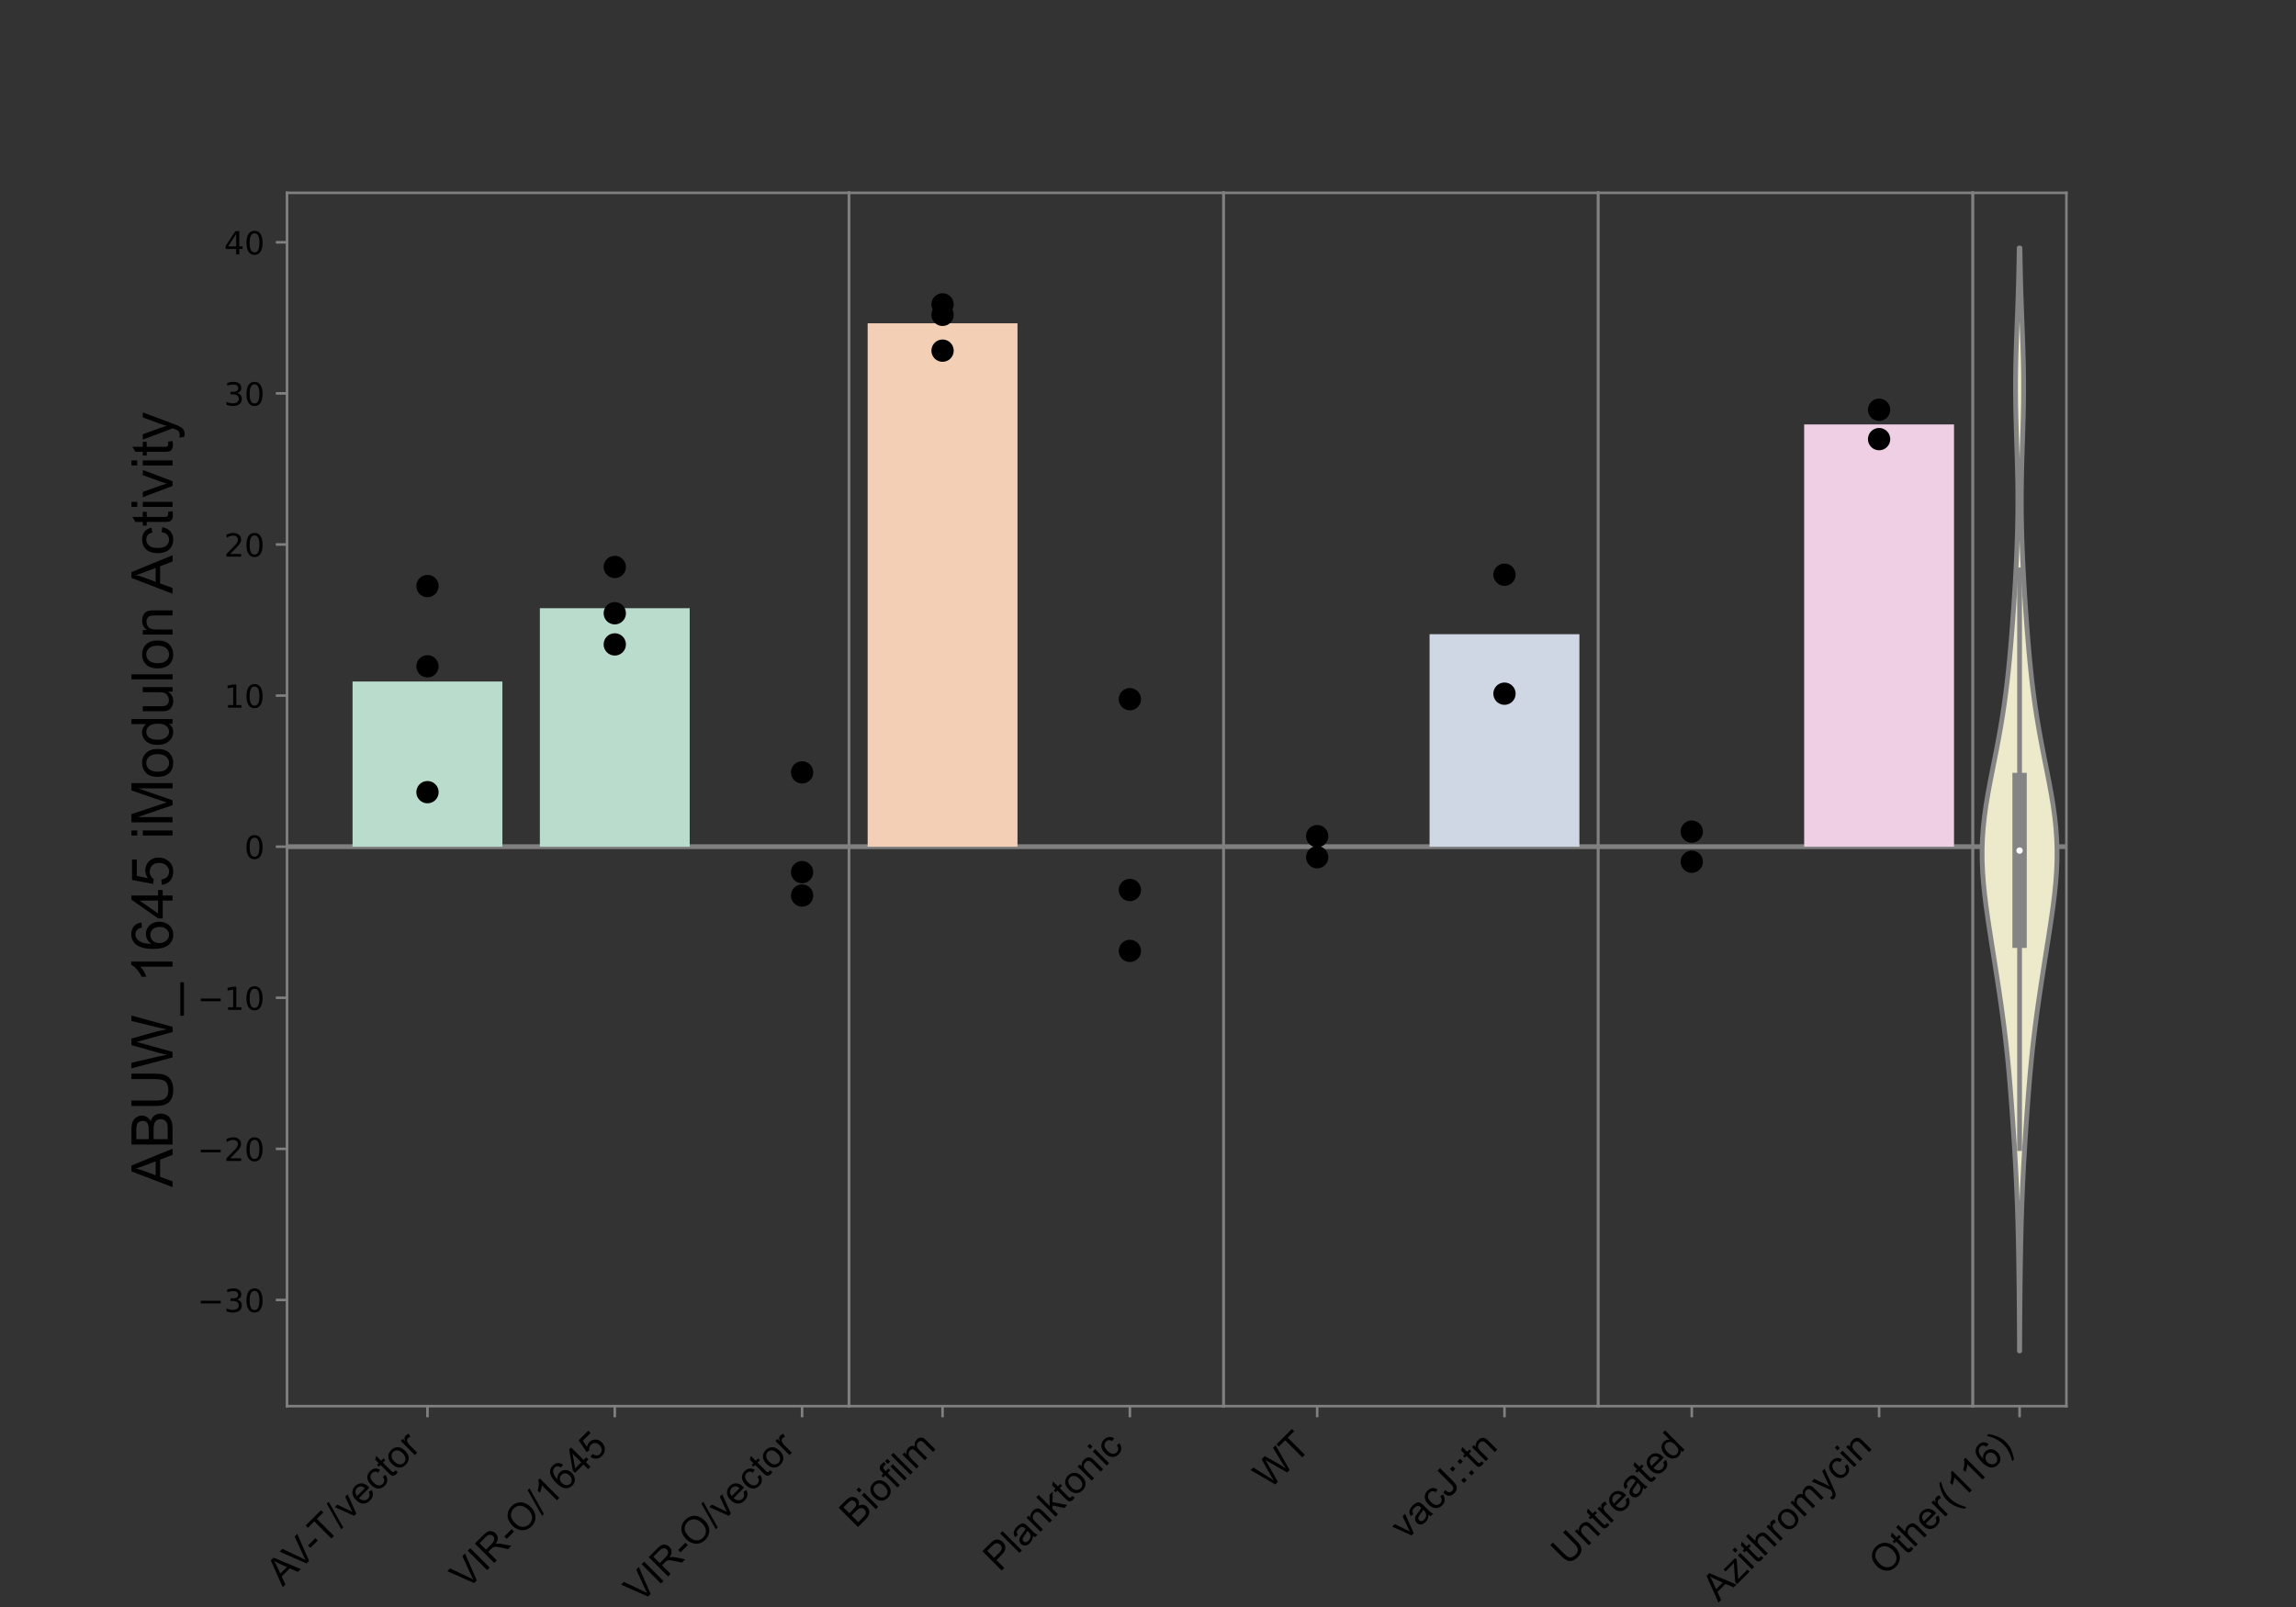 <?xml version="1.0" encoding="utf-8" standalone="no"?>
<!DOCTYPE svg PUBLIC "-//W3C//DTD SVG 1.1//EN"
  "http://www.w3.org/Graphics/SVG/1.1/DTD/svg11.dtd">
<!-- Created with matplotlib (https://matplotlib.org/) -->
<svg height="504pt" version="1.1" viewBox="0 0 720 504" width="720pt" xmlns="http://www.w3.org/2000/svg" xmlns:xlink="http://www.w3.org/1999/xlink">
 <rect x="0" y="0" width="720" height="504" fill="#333333" stroke="none"/>
 <defs>
  <style type="text/css">*{stroke-linecap:butt;stroke-linejoin:round;}</style>
 </defs>
 <g id="figure_1">
  <g id="patch_1">
   <path d="M 0 504 
L 720 504 
L 720 0 
L 0 0 
z
" style="fill:none;"/>
  </g>
  <g id="axes_1">
   <g id="patch_2">
    <path d="M 90 441 
L 266.211 441 
L 266.211 60.48 
L 90 60.48 
z
" style="fill:none;"/>
   </g>
   <g id="LineCollection_1">
    <path clip-path="url(#p3679c12f34)" d="M 90 265.544 
L 310.263 265.544 
" style="fill:none;stroke:#808080;stroke-width:1.5;"/>
   </g>
   <g id="patch_3">
    <path clip-path="url(#p3679c12f34)" d="M 110.558 265.544 
L 157.547 265.544 
L 157.547 213.741 
L 110.558 213.741 
z
" style="fill:#b9dccc;"/>
   </g>
   <g id="patch_4">
    <path clip-path="url(#p3679c12f34)" d="M 169.295 265.544 
L 216.284 265.544 
L 216.284 190.75 
L 169.295 190.75 
z
" style="fill:#b9dccc;"/>
   </g>
   <g id="patch_5">
    <path clip-path="url(#p3679c12f34)" d="M 228.032 265.544 
L 275.021 265.544 
L 275.021 265.544 
L 228.032 265.544 
z
" style="fill:#b9dccc;"/>
   </g>
   <g id="matplotlib.axis_1">
    <g id="xtick_1">
     <g id="line2d_1">
      <defs>
       <path d="M 0 0 
L 0 3.5 
" id="m0ffaf76def" style="stroke:#808080;stroke-width:0.8;"/>
      </defs>
      <g>
       <use style="fill:#808080;stroke:#808080;stroke-width:0.8;" x="134.053" xlink:href="#m0ffaf76def" y="441"/>
      </g>
     </g>
     <g id="text_1">
      <!-- AV-T/vector -->
      <g transform="translate(88.668 497.771)rotate(-45)scale(0.12 -0.12)">
       <defs>
        <path d="M -0.141 0 
L 27.344 71.578 
L 37.547 71.578 
L 66.844 0 
L 56.062 0 
L 47.703 21.688 
L 17.781 21.688 
L 9.906 0 
z
M 20.516 29.391 
L 44.781 29.391 
L 37.312 49.219 
Q 33.891 58.25 32.234 64.062 
Q 30.859 57.172 28.375 50.391 
z
" id="ArialMT-65"/>
        <path d="M 28.172 0 
L 0.438 71.578 
L 10.688 71.578 
L 29.297 19.578 
Q 31.547 13.328 33.062 7.859 
Q 34.719 13.719 36.922 19.578 
L 56.25 71.578 
L 65.922 71.578 
L 37.891 0 
z
" id="ArialMT-86"/>
        <path d="M 3.172 21.484 
L 3.172 30.328 
L 30.172 30.328 
L 30.172 21.484 
z
" id="ArialMT-45"/>
        <path d="M 25.922 0 
L 25.922 63.141 
L 2.344 63.141 
L 2.344 71.578 
L 59.078 71.578 
L 59.078 63.141 
L 35.406 63.141 
L 35.406 0 
z
" id="ArialMT-84"/>
        <path d="M 0 -1.219 
L 20.75 72.797 
L 27.781 72.797 
L 7.078 -1.219 
z
" id="ArialMT-47"/>
        <path d="M 21 0 
L 1.266 51.859 
L 10.547 51.859 
L 21.688 20.797 
Q 23.484 15.766 25 10.359 
Q 26.172 14.453 28.266 20.219 
L 39.797 51.859 
L 48.828 51.859 
L 29.203 0 
z
" id="ArialMT-118"/>
        <path d="M 42.094 16.703 
L 51.172 15.578 
Q 49.031 7.625 43.219 3.219 
Q 37.406 -1.172 28.375 -1.172 
Q 17 -1.172 10.328 5.828 
Q 3.656 12.844 3.656 25.484 
Q 3.656 38.578 10.391 45.797 
Q 17.141 53.031 27.875 53.031 
Q 38.281 53.031 44.875 45.953 
Q 51.469 38.875 51.469 26.031 
Q 51.469 25.25 51.422 23.688 
L 12.75 23.688 
Q 13.234 15.141 17.578 10.594 
Q 21.922 6.062 28.422 6.062 
Q 33.25 6.062 36.672 8.594 
Q 40.094 11.141 42.094 16.703 
z
M 13.234 30.906 
L 42.188 30.906 
Q 41.609 37.453 38.875 40.719 
Q 34.672 45.797 27.984 45.797 
Q 21.922 45.797 17.797 41.75 
Q 13.672 37.703 13.234 30.906 
z
" id="ArialMT-101"/>
        <path d="M 40.438 19 
L 49.078 17.875 
Q 47.656 8.938 41.812 3.875 
Q 35.984 -1.172 27.484 -1.172 
Q 16.844 -1.172 10.375 5.781 
Q 3.906 12.75 3.906 25.734 
Q 3.906 34.125 6.688 40.422 
Q 9.469 46.734 15.156 49.875 
Q 20.844 53.031 27.547 53.031 
Q 35.984 53.031 41.359 48.75 
Q 46.734 44.484 48.25 36.625 
L 39.703 35.297 
Q 38.484 40.531 35.375 43.156 
Q 32.281 45.797 27.875 45.797 
Q 21.234 45.797 17.078 41.031 
Q 12.938 36.281 12.938 25.984 
Q 12.938 15.531 16.938 10.797 
Q 20.953 6.062 27.391 6.062 
Q 32.562 6.062 36.031 9.234 
Q 39.5 12.406 40.438 19 
z
" id="ArialMT-99"/>
        <path d="M 25.781 7.859 
L 27.047 0.094 
Q 23.344 -0.688 20.406 -0.688 
Q 15.625 -0.688 12.984 0.828 
Q 10.359 2.344 9.281 4.812 
Q 8.203 7.281 8.203 15.188 
L 8.203 45.016 
L 1.766 45.016 
L 1.766 51.859 
L 8.203 51.859 
L 8.203 64.703 
L 16.938 69.969 
L 16.938 51.859 
L 25.781 51.859 
L 25.781 45.016 
L 16.938 45.016 
L 16.938 14.703 
Q 16.938 10.938 17.406 9.859 
Q 17.875 8.797 18.922 8.156 
Q 19.969 7.516 21.922 7.516 
Q 23.391 7.516 25.781 7.859 
z
" id="ArialMT-116"/>
        <path d="M 3.328 25.922 
Q 3.328 40.328 11.328 47.266 
Q 18.016 53.031 27.641 53.031 
Q 38.328 53.031 45.109 46.016 
Q 51.906 39.016 51.906 26.656 
Q 51.906 16.656 48.906 10.906 
Q 45.906 5.172 40.156 2 
Q 34.422 -1.172 27.641 -1.172 
Q 16.75 -1.172 10.031 5.812 
Q 3.328 12.797 3.328 25.922 
z
M 12.359 25.922 
Q 12.359 15.969 16.703 11.016 
Q 21.047 6.062 27.641 6.062 
Q 34.188 6.062 38.531 11.031 
Q 42.875 16.016 42.875 26.219 
Q 42.875 35.844 38.5 40.797 
Q 34.125 45.75 27.641 45.75 
Q 21.047 45.75 16.703 40.812 
Q 12.359 35.891 12.359 25.922 
z
" id="ArialMT-111"/>
        <path d="M 6.5 0 
L 6.5 51.859 
L 14.406 51.859 
L 14.406 44 
Q 17.438 49.516 20 51.266 
Q 22.562 53.031 25.641 53.031 
Q 30.078 53.031 34.672 50.203 
L 31.641 42.047 
Q 28.422 43.953 25.203 43.953 
Q 22.312 43.953 20.016 42.219 
Q 17.719 40.484 16.75 37.406 
Q 15.281 32.719 15.281 27.156 
L 15.281 0 
z
" id="ArialMT-114"/>
       </defs>
       <use xlink:href="#ArialMT-65"/>
       <use x="59.324" xlink:href="#ArialMT-86"/>
       <use x="120.523" xlink:href="#ArialMT-45"/>
       <use x="153.824" xlink:href="#ArialMT-84"/>
       <use x="214.908" xlink:href="#ArialMT-47"/>
       <use x="242.691" xlink:href="#ArialMT-118"/>
       <use x="292.691" xlink:href="#ArialMT-101"/>
       <use x="348.307" xlink:href="#ArialMT-99"/>
       <use x="398.307" xlink:href="#ArialMT-116"/>
       <use x="426.09" xlink:href="#ArialMT-111"/>
       <use x="481.705" xlink:href="#ArialMT-114"/>
      </g>
     </g>
    </g>
    <g id="xtick_2">
     <g id="line2d_2">
      <g>
       <use style="fill:#808080;stroke:#808080;stroke-width:0.8;" x="192.789" xlink:href="#m0ffaf76def" y="441"/>
      </g>
     </g>
     <g id="text_2">
      <!-- VIR-O/1645 -->
      <g transform="translate(146.301 498.876)rotate(-45)scale(0.12 -0.12)">
       <defs>
        <path d="M 9.328 0 
L 9.328 71.578 
L 18.797 71.578 
L 18.797 0 
z
" id="ArialMT-73"/>
        <path d="M 7.859 0 
L 7.859 71.578 
L 39.594 71.578 
Q 49.172 71.578 54.141 69.641 
Q 59.125 67.719 62.109 62.828 
Q 65.094 57.953 65.094 52.047 
Q 65.094 44.438 60.156 39.203 
Q 55.219 33.984 44.922 32.562 
Q 48.688 30.766 50.641 29 
Q 54.781 25.203 58.5 19.484 
L 70.953 0 
L 59.031 0 
L 49.562 14.891 
Q 45.406 21.344 42.719 24.75 
Q 40.047 28.172 37.922 29.531 
Q 35.797 30.906 33.594 31.453 
Q 31.984 31.781 28.328 31.781 
L 17.328 31.781 
L 17.328 0 
z
M 17.328 39.984 
L 37.703 39.984 
Q 44.188 39.984 47.844 41.328 
Q 51.516 42.672 53.422 45.625 
Q 55.328 48.578 55.328 52.047 
Q 55.328 57.125 51.641 60.391 
Q 47.953 63.672 39.984 63.672 
L 17.328 63.672 
z
" id="ArialMT-82"/>
        <path d="M 4.828 34.859 
Q 4.828 52.688 14.391 62.766 
Q 23.969 72.859 39.109 72.859 
Q 49.031 72.859 56.984 68.109 
Q 64.938 63.375 69.109 54.906 
Q 73.297 46.438 73.297 35.688 
Q 73.297 24.812 68.891 16.219 
Q 64.5 7.625 56.438 3.203 
Q 48.391 -1.219 39.062 -1.219 
Q 28.953 -1.219 20.984 3.656 
Q 13.031 8.547 8.922 16.984 
Q 4.828 25.438 4.828 34.859 
z
M 14.594 34.719 
Q 14.594 21.781 21.547 14.328 
Q 28.516 6.891 39.016 6.891 
Q 49.703 6.891 56.609 14.406 
Q 63.531 21.922 63.531 35.75 
Q 63.531 44.484 60.578 51 
Q 57.625 57.516 51.922 61.109 
Q 46.234 64.703 39.156 64.703 
Q 29.109 64.703 21.844 57.781 
Q 14.594 50.875 14.594 34.719 
z
" id="ArialMT-79"/>
        <path d="M 37.25 0 
L 28.469 0 
L 28.469 56 
Q 25.297 52.984 20.141 49.953 
Q 14.984 46.922 10.891 45.406 
L 10.891 53.906 
Q 18.266 57.375 23.781 62.297 
Q 29.297 67.234 31.594 71.875 
L 37.25 71.875 
z
" id="ArialMT-49"/>
        <path d="M 49.75 54.047 
L 41.016 53.375 
Q 39.844 58.547 37.703 60.891 
Q 34.125 64.656 28.906 64.656 
Q 24.703 64.656 21.531 62.312 
Q 17.391 59.281 14.984 53.469 
Q 12.594 47.656 12.5 36.922 
Q 15.672 41.75 20.266 44.094 
Q 24.859 46.438 29.891 46.438 
Q 38.672 46.438 44.844 39.969 
Q 51.031 33.5 51.031 23.25 
Q 51.031 16.5 48.125 10.719 
Q 45.219 4.938 40.141 1.859 
Q 35.062 -1.219 28.609 -1.219 
Q 17.625 -1.219 10.688 6.859 
Q 3.766 14.938 3.766 33.5 
Q 3.766 54.25 11.422 63.672 
Q 18.109 71.875 29.438 71.875 
Q 37.891 71.875 43.281 67.141 
Q 48.688 62.406 49.75 54.047 
z
M 13.875 23.188 
Q 13.875 18.656 15.797 14.5 
Q 17.719 10.359 21.188 8.172 
Q 24.656 6 28.469 6 
Q 34.031 6 38.031 10.484 
Q 42.047 14.984 42.047 22.703 
Q 42.047 30.125 38.078 34.391 
Q 34.125 38.672 28.125 38.672 
Q 22.172 38.672 18.016 34.391 
Q 13.875 30.125 13.875 23.188 
z
" id="ArialMT-54"/>
        <path d="M 32.328 0 
L 32.328 17.141 
L 1.266 17.141 
L 1.266 25.203 
L 33.938 71.578 
L 41.109 71.578 
L 41.109 25.203 
L 50.781 25.203 
L 50.781 17.141 
L 41.109 17.141 
L 41.109 0 
z
M 32.328 25.203 
L 32.328 57.469 
L 9.906 25.203 
z
" id="ArialMT-52"/>
        <path d="M 4.156 18.75 
L 13.375 19.531 
Q 14.406 12.797 18.141 9.391 
Q 21.875 6 27.156 6 
Q 33.5 6 37.891 10.781 
Q 42.281 15.578 42.281 23.484 
Q 42.281 31 38.062 35.344 
Q 33.844 39.703 27 39.703 
Q 22.75 39.703 19.328 37.766 
Q 15.922 35.844 13.969 32.766 
L 5.719 33.844 
L 12.641 70.609 
L 48.25 70.609 
L 48.25 62.203 
L 19.672 62.203 
L 15.828 42.969 
Q 22.266 47.469 29.344 47.469 
Q 38.719 47.469 45.156 40.969 
Q 51.609 34.469 51.609 24.266 
Q 51.609 14.547 45.953 7.469 
Q 39.062 -1.219 27.156 -1.219 
Q 17.391 -1.219 11.203 4.25 
Q 5.031 9.719 4.156 18.75 
z
" id="ArialMT-53"/>
       </defs>
       <use xlink:href="#ArialMT-86"/>
       <use x="66.699" xlink:href="#ArialMT-73"/>
       <use x="94.482" xlink:href="#ArialMT-82"/>
       <use x="166.699" xlink:href="#ArialMT-45"/>
       <use x="200" xlink:href="#ArialMT-79"/>
       <use x="277.783" xlink:href="#ArialMT-47"/>
       <use x="305.566" xlink:href="#ArialMT-49"/>
       <use x="361.182" xlink:href="#ArialMT-54"/>
       <use x="416.797" xlink:href="#ArialMT-52"/>
       <use x="472.412" xlink:href="#ArialMT-53"/>
      </g>
     </g>
    </g>
    <g id="xtick_3">
     <g id="line2d_3">
      <g>
       <use style="fill:#808080;stroke:#808080;stroke-width:0.8;" x="251.526" xlink:href="#m0ffaf76def" y="441"/>
      </g>
     </g>
     <g id="text_3">
      <!-- VIR-O/vector -->
      <g transform="translate(200.807 503.107)rotate(-45)scale(0.12 -0.12)">
       <use xlink:href="#ArialMT-86"/>
       <use x="66.699" xlink:href="#ArialMT-73"/>
       <use x="94.482" xlink:href="#ArialMT-82"/>
       <use x="166.699" xlink:href="#ArialMT-45"/>
       <use x="200" xlink:href="#ArialMT-79"/>
       <use x="277.783" xlink:href="#ArialMT-47"/>
       <use x="305.566" xlink:href="#ArialMT-118"/>
       <use x="355.566" xlink:href="#ArialMT-101"/>
       <use x="411.182" xlink:href="#ArialMT-99"/>
       <use x="461.182" xlink:href="#ArialMT-116"/>
       <use x="488.965" xlink:href="#ArialMT-111"/>
       <use x="544.58" xlink:href="#ArialMT-114"/>
      </g>
     </g>
    </g>
   </g>
   <g id="matplotlib.axis_2">
    <g id="ytick_1">
     <g id="line2d_4">
      <defs>
       <path d="M 0 0 
L -3.5 0 
" id="m59394af6fe" style="stroke:#808080;stroke-width:0.8;"/>
      </defs>
      <g>
       <use style="fill:#808080;stroke:#808080;stroke-width:0.8;" x="90" xlink:href="#m59394af6fe" y="407.705"/>
      </g>
     </g>
     <g id="text_4">
      <!-- −30 -->
      <g transform="translate(61.895 411.504)scale(0.1 -0.1)">
       <defs>
        <path d="M 10.594 35.5 
L 73.188 35.5 
L 73.188 27.203 
L 10.594 27.203 
z
" id="DejaVuSans-8722"/>
        <path d="M 40.578 39.312 
Q 47.656 37.797 51.625 33 
Q 55.609 28.219 55.609 21.188 
Q 55.609 10.406 48.188 4.484 
Q 40.766 -1.422 27.094 -1.422 
Q 22.516 -1.422 17.656 -0.516 
Q 12.797 0.391 7.625 2.203 
L 7.625 11.719 
Q 11.719 9.328 16.594 8.109 
Q 21.484 6.891 26.812 6.891 
Q 36.078 6.891 40.938 10.547 
Q 45.797 14.203 45.797 21.188 
Q 45.797 27.641 41.281 31.266 
Q 36.766 34.906 28.719 34.906 
L 20.219 34.906 
L 20.219 43.016 
L 29.109 43.016 
Q 36.375 43.016 40.234 45.922 
Q 44.094 48.828 44.094 54.297 
Q 44.094 59.906 40.109 62.906 
Q 36.141 65.922 28.719 65.922 
Q 24.656 65.922 20.016 65.031 
Q 15.375 64.156 9.812 62.312 
L 9.812 71.094 
Q 15.438 72.656 20.344 73.438 
Q 25.25 74.219 29.594 74.219 
Q 40.828 74.219 47.359 69.109 
Q 53.906 64.016 53.906 55.328 
Q 53.906 49.266 50.438 45.094 
Q 46.969 40.922 40.578 39.312 
z
" id="DejaVuSans-51"/>
        <path d="M 31.781 66.406 
Q 24.172 66.406 20.328 58.906 
Q 16.5 51.422 16.5 36.375 
Q 16.5 21.391 20.328 13.891 
Q 24.172 6.391 31.781 6.391 
Q 39.453 6.391 43.281 13.891 
Q 47.125 21.391 47.125 36.375 
Q 47.125 51.422 43.281 58.906 
Q 39.453 66.406 31.781 66.406 
z
M 31.781 74.219 
Q 44.047 74.219 50.516 64.516 
Q 56.984 54.828 56.984 36.375 
Q 56.984 17.969 50.516 8.266 
Q 44.047 -1.422 31.781 -1.422 
Q 19.531 -1.422 13.062 8.266 
Q 6.594 17.969 6.594 36.375 
Q 6.594 54.828 13.062 64.516 
Q 19.531 74.219 31.781 74.219 
z
" id="DejaVuSans-48"/>
       </defs>
       <use xlink:href="#DejaVuSans-8722"/>
       <use x="83.789" xlink:href="#DejaVuSans-51"/>
       <use x="147.412" xlink:href="#DejaVuSans-48"/>
      </g>
     </g>
    </g>
    <g id="ytick_2">
     <g id="line2d_5">
      <g>
       <use style="fill:#808080;stroke:#808080;stroke-width:0.8;" x="90" xlink:href="#m59394af6fe" y="360.318"/>
      </g>
     </g>
     <g id="text_5">
      <!-- −20 -->
      <g transform="translate(61.895 364.117)scale(0.1 -0.1)">
       <defs>
        <path d="M 19.188 8.297 
L 53.609 8.297 
L 53.609 0 
L 7.328 0 
L 7.328 8.297 
Q 12.938 14.109 22.625 23.891 
Q 32.328 33.688 34.812 36.531 
Q 39.547 41.844 41.422 45.531 
Q 43.312 49.219 43.312 52.781 
Q 43.312 58.594 39.234 62.25 
Q 35.156 65.922 28.609 65.922 
Q 23.969 65.922 18.812 64.312 
Q 13.672 62.703 7.812 59.422 
L 7.812 69.391 
Q 13.766 71.781 18.938 73 
Q 24.125 74.219 28.422 74.219 
Q 39.75 74.219 46.484 68.547 
Q 53.219 62.891 53.219 53.422 
Q 53.219 48.922 51.531 44.891 
Q 49.859 40.875 45.406 35.406 
Q 44.188 33.984 37.641 27.219 
Q 31.109 20.453 19.188 8.297 
z
" id="DejaVuSans-50"/>
       </defs>
       <use xlink:href="#DejaVuSans-8722"/>
       <use x="83.789" xlink:href="#DejaVuSans-50"/>
       <use x="147.412" xlink:href="#DejaVuSans-48"/>
      </g>
     </g>
    </g>
    <g id="ytick_3">
     <g id="line2d_6">
      <g>
       <use style="fill:#808080;stroke:#808080;stroke-width:0.8;" x="90" xlink:href="#m59394af6fe" y="312.931"/>
      </g>
     </g>
     <g id="text_6">
      <!-- −10 -->
      <g transform="translate(61.895 316.731)scale(0.1 -0.1)">
       <defs>
        <path d="M 12.406 8.297 
L 28.516 8.297 
L 28.516 63.922 
L 10.984 60.406 
L 10.984 69.391 
L 28.422 72.906 
L 38.281 72.906 
L 38.281 8.297 
L 54.391 8.297 
L 54.391 0 
L 12.406 0 
z
" id="DejaVuSans-49"/>
       </defs>
       <use xlink:href="#DejaVuSans-8722"/>
       <use x="83.789" xlink:href="#DejaVuSans-49"/>
       <use x="147.412" xlink:href="#DejaVuSans-48"/>
      </g>
     </g>
    </g>
    <g id="ytick_4">
     <g id="line2d_7">
      <g>
       <use style="fill:#808080;stroke:#808080;stroke-width:0.8;" x="90" xlink:href="#m59394af6fe" y="265.544"/>
      </g>
     </g>
     <g id="text_7">
      <!-- 0 -->
      <g transform="translate(76.638 269.344)scale(0.1 -0.1)">
       <use xlink:href="#DejaVuSans-48"/>
      </g>
     </g>
    </g>
    <g id="ytick_5">
     <g id="line2d_8">
      <g>
       <use style="fill:#808080;stroke:#808080;stroke-width:0.8;" x="90" xlink:href="#m59394af6fe" y="218.158"/>
      </g>
     </g>
     <g id="text_8">
      <!-- 10 -->
      <g transform="translate(70.275 221.957)scale(0.1 -0.1)">
       <use xlink:href="#DejaVuSans-49"/>
       <use x="63.623" xlink:href="#DejaVuSans-48"/>
      </g>
     </g>
    </g>
    <g id="ytick_6">
     <g id="line2d_9">
      <g>
       <use style="fill:#808080;stroke:#808080;stroke-width:0.8;" x="90" xlink:href="#m59394af6fe" y="170.771"/>
      </g>
     </g>
     <g id="text_9">
      <!-- 20 -->
      <g transform="translate(70.275 174.57)scale(0.1 -0.1)">
       <use xlink:href="#DejaVuSans-50"/>
       <use x="63.623" xlink:href="#DejaVuSans-48"/>
      </g>
     </g>
    </g>
    <g id="ytick_7">
     <g id="line2d_10">
      <g>
       <use style="fill:#808080;stroke:#808080;stroke-width:0.8;" x="90" xlink:href="#m59394af6fe" y="123.384"/>
      </g>
     </g>
     <g id="text_10">
      <!-- 30 -->
      <g transform="translate(70.275 127.183)scale(0.1 -0.1)">
       <use xlink:href="#DejaVuSans-51"/>
       <use x="63.623" xlink:href="#DejaVuSans-48"/>
      </g>
     </g>
    </g>
    <g id="ytick_8">
     <g id="line2d_11">
      <g>
       <use style="fill:#808080;stroke:#808080;stroke-width:0.8;" x="90" xlink:href="#m59394af6fe" y="75.997"/>
      </g>
     </g>
     <g id="text_11">
      <!-- 40 -->
      <g transform="translate(70.275 79.796)scale(0.1 -0.1)">
       <defs>
        <path d="M 37.797 64.312 
L 12.891 25.391 
L 37.797 25.391 
z
M 35.203 72.906 
L 47.609 72.906 
L 47.609 25.391 
L 58.016 25.391 
L 58.016 17.188 
L 47.609 17.188 
L 47.609 0 
L 37.797 0 
L 37.797 17.188 
L 4.891 17.188 
L 4.891 26.703 
z
" id="DejaVuSans-52"/>
       </defs>
       <use xlink:href="#DejaVuSans-52"/>
       <use x="63.623" xlink:href="#DejaVuSans-48"/>
      </g>
     </g>
    </g>
    <g id="text_12">
     <!-- ABUW_1645 iModulon Activity -->
     <g transform="translate(54.107 372.295)rotate(-90)scale(0.18 -0.18)">
      <defs>
       <path d="M 7.328 0 
L 7.328 71.578 
L 34.188 71.578 
Q 42.391 71.578 47.344 69.406 
Q 52.297 67.234 55.094 62.719 
Q 57.906 58.203 57.906 53.266 
Q 57.906 48.688 55.422 44.625 
Q 52.938 40.578 47.906 38.094 
Q 54.391 36.188 57.875 31.594 
Q 61.375 27 61.375 20.75 
Q 61.375 15.719 59.25 11.391 
Q 57.125 7.078 54 4.734 
Q 50.875 2.391 46.156 1.188 
Q 41.453 0 34.625 0 
z
M 16.797 41.5 
L 32.281 41.5 
Q 38.578 41.5 41.312 42.328 
Q 44.922 43.406 46.75 45.891 
Q 48.578 48.391 48.578 52.156 
Q 48.578 55.719 46.875 58.422 
Q 45.172 61.141 41.984 62.141 
Q 38.812 63.141 31.109 63.141 
L 16.797 63.141 
z
M 16.797 8.453 
L 34.625 8.453 
Q 39.203 8.453 41.062 8.797 
Q 44.344 9.375 46.531 10.734 
Q 48.734 12.109 50.141 14.719 
Q 51.562 17.328 51.562 20.75 
Q 51.562 24.75 49.516 27.703 
Q 47.469 30.672 43.828 31.859 
Q 40.188 33.062 33.344 33.062 
L 16.797 33.062 
z
" id="ArialMT-66"/>
       <path d="M 54.688 71.578 
L 64.156 71.578 
L 64.156 30.219 
Q 64.156 19.438 61.719 13.078 
Q 59.281 6.734 52.906 2.75 
Q 46.531 -1.219 36.188 -1.219 
Q 26.125 -1.219 19.719 2.25 
Q 13.328 5.719 10.594 12.281 
Q 7.859 18.844 7.859 30.219 
L 7.859 71.578 
L 17.328 71.578 
L 17.328 30.281 
Q 17.328 20.953 19.062 16.531 
Q 20.797 12.109 25.016 9.719 
Q 29.25 7.328 35.359 7.328 
Q 45.797 7.328 50.234 12.062 
Q 54.688 16.797 54.688 30.281 
z
" id="ArialMT-85"/>
       <path d="M 20.219 0 
L 1.219 71.578 
L 10.938 71.578 
L 21.828 24.656 
Q 23.578 17.281 24.859 10.016 
Q 27.594 21.484 28.078 23.25 
L 41.703 71.578 
L 53.125 71.578 
L 63.375 35.359 
Q 67.234 21.875 68.953 10.016 
Q 70.312 16.797 72.516 25.594 
L 83.734 71.578 
L 93.266 71.578 
L 73.641 0 
L 64.5 0 
L 49.422 54.547 
Q 47.516 61.375 47.172 62.938 
Q 46.047 58.016 45.062 54.547 
L 29.891 0 
z
" id="ArialMT-87"/>
       <path d="M -1.516 -19.875 
L -1.516 -13.531 
L 56.734 -13.531 
L 56.734 -19.875 
z
" id="ArialMT-95"/>
       <path id="ArialMT-32"/>
       <path d="M 6.641 61.469 
L 6.641 71.578 
L 15.438 71.578 
L 15.438 61.469 
z
M 6.641 0 
L 6.641 51.859 
L 15.438 51.859 
L 15.438 0 
z
" id="ArialMT-105"/>
       <path d="M 7.422 0 
L 7.422 71.578 
L 21.688 71.578 
L 38.625 20.906 
Q 40.969 13.812 42.047 10.297 
Q 43.266 14.203 45.844 21.781 
L 62.984 71.578 
L 75.734 71.578 
L 75.734 0 
L 66.609 0 
L 66.609 59.906 
L 45.797 0 
L 37.25 0 
L 16.547 60.938 
L 16.547 0 
z
" id="ArialMT-77"/>
       <path d="M 40.234 0 
L 40.234 6.547 
Q 35.297 -1.172 25.734 -1.172 
Q 19.531 -1.172 14.328 2.25 
Q 9.125 5.672 6.266 11.797 
Q 3.422 17.922 3.422 25.875 
Q 3.422 33.641 6 39.969 
Q 8.594 46.297 13.766 49.656 
Q 18.953 53.031 25.344 53.031 
Q 30.031 53.031 33.688 51.047 
Q 37.359 49.078 39.656 45.906 
L 39.656 71.578 
L 48.391 71.578 
L 48.391 0 
z
M 12.453 25.875 
Q 12.453 15.922 16.641 10.984 
Q 20.844 6.062 26.562 6.062 
Q 32.328 6.062 36.344 10.766 
Q 40.375 15.484 40.375 25.141 
Q 40.375 35.797 36.266 40.766 
Q 32.172 45.75 26.172 45.75 
Q 20.312 45.75 16.375 40.969 
Q 12.453 36.188 12.453 25.875 
z
" id="ArialMT-100"/>
       <path d="M 40.578 0 
L 40.578 7.625 
Q 34.516 -1.172 24.125 -1.172 
Q 19.531 -1.172 15.547 0.578 
Q 11.578 2.344 9.641 5 
Q 7.719 7.672 6.938 11.531 
Q 6.391 14.109 6.391 19.734 
L 6.391 51.859 
L 15.188 51.859 
L 15.188 23.094 
Q 15.188 16.219 15.719 13.812 
Q 16.547 10.359 19.234 8.375 
Q 21.922 6.391 25.875 6.391 
Q 29.828 6.391 33.297 8.422 
Q 36.766 10.453 38.203 13.938 
Q 39.656 17.438 39.656 24.078 
L 39.656 51.859 
L 48.438 51.859 
L 48.438 0 
z
" id="ArialMT-117"/>
       <path d="M 6.391 0 
L 6.391 71.578 
L 15.188 71.578 
L 15.188 0 
z
" id="ArialMT-108"/>
       <path d="M 6.594 0 
L 6.594 51.859 
L 14.5 51.859 
L 14.5 44.484 
Q 20.219 53.031 31 53.031 
Q 35.688 53.031 39.625 51.344 
Q 43.562 49.656 45.516 46.922 
Q 47.469 44.188 48.25 40.438 
Q 48.734 37.984 48.734 31.891 
L 48.734 0 
L 39.938 0 
L 39.938 31.547 
Q 39.938 36.922 38.906 39.578 
Q 37.891 42.234 35.281 43.812 
Q 32.672 45.406 29.156 45.406 
Q 23.531 45.406 19.453 41.844 
Q 15.375 38.281 15.375 28.328 
L 15.375 0 
z
" id="ArialMT-110"/>
       <path d="M 6.203 -19.969 
L 5.219 -11.719 
Q 8.109 -12.5 10.25 -12.5 
Q 13.188 -12.5 14.938 -11.516 
Q 16.703 -10.547 17.828 -8.797 
Q 18.656 -7.469 20.516 -2.25 
Q 20.75 -1.516 21.297 -0.094 
L 1.609 51.859 
L 11.078 51.859 
L 21.875 21.828 
Q 23.969 16.109 25.641 9.812 
Q 27.156 15.875 29.25 21.625 
L 40.328 51.859 
L 49.125 51.859 
L 29.391 -0.875 
Q 26.219 -9.422 24.469 -12.641 
Q 22.125 -17 19.094 -19.016 
Q 16.062 -21.047 11.859 -21.047 
Q 9.328 -21.047 6.203 -19.969 
z
" id="ArialMT-121"/>
      </defs>
      <use xlink:href="#ArialMT-65"/>
      <use x="66.699" xlink:href="#ArialMT-66"/>
      <use x="133.398" xlink:href="#ArialMT-85"/>
      <use x="205.615" xlink:href="#ArialMT-87"/>
      <use x="300" xlink:href="#ArialMT-95"/>
      <use x="355.615" xlink:href="#ArialMT-49"/>
      <use x="411.23" xlink:href="#ArialMT-54"/>
      <use x="466.846" xlink:href="#ArialMT-52"/>
      <use x="522.461" xlink:href="#ArialMT-53"/>
      <use x="578.076" xlink:href="#ArialMT-32"/>
      <use x="605.859" xlink:href="#ArialMT-105"/>
      <use x="628.076" xlink:href="#ArialMT-77"/>
      <use x="711.377" xlink:href="#ArialMT-111"/>
      <use x="766.992" xlink:href="#ArialMT-100"/>
      <use x="822.607" xlink:href="#ArialMT-117"/>
      <use x="878.223" xlink:href="#ArialMT-108"/>
      <use x="900.439" xlink:href="#ArialMT-111"/>
      <use x="956.055" xlink:href="#ArialMT-110"/>
      <use x="1011.67" xlink:href="#ArialMT-32"/>
      <use x="1033.953" xlink:href="#ArialMT-65"/>
      <use x="1100.652" xlink:href="#ArialMT-99"/>
      <use x="1150.652" xlink:href="#ArialMT-116"/>
      <use x="1178.436" xlink:href="#ArialMT-105"/>
      <use x="1200.652" xlink:href="#ArialMT-118"/>
      <use x="1250.652" xlink:href="#ArialMT-105"/>
      <use x="1272.869" xlink:href="#ArialMT-116"/>
      <use x="1300.652" xlink:href="#ArialMT-121"/>
     </g>
    </g>
   </g>
   <g id="line2d_12">
    <path clip-path="url(#p3679c12f34)" d="M 0 0 
" style="fill:none;stroke:#424242;stroke-linecap:square;stroke-width:2.7;"/>
   </g>
   <g id="line2d_13">
    <path clip-path="url(#p3679c12f34)" d="M 0 0 
" style="fill:none;stroke:#424242;stroke-linecap:square;stroke-width:2.7;"/>
   </g>
   <g id="line2d_14">
    <path clip-path="url(#p3679c12f34)" d="M 0 0 
" style="fill:none;stroke:#424242;stroke-linecap:square;stroke-width:2.7;"/>
   </g>
   <g id="patch_6">
    <path d="M 90 441 
L 90 60.48 
" style="fill:none;stroke:#808080;stroke-linecap:square;stroke-linejoin:miter;stroke-width:0.8;"/>
   </g>
   <g id="patch_7">
    <path d="M 266.211 441 
L 266.211 60.48 
" style="fill:none;stroke:#808080;stroke-linecap:square;stroke-linejoin:miter;stroke-width:0.8;"/>
   </g>
   <g id="patch_8">
    <path d="M 90 441 
L 266.211 441 
" style="fill:none;stroke:#808080;stroke-linecap:square;stroke-linejoin:miter;stroke-width:0.8;"/>
   </g>
   <g id="patch_9">
    <path d="M 90 60.48 
L 266.211 60.48 
" style="fill:none;stroke:#808080;stroke-linecap:square;stroke-linejoin:miter;stroke-width:0.8;"/>
   </g>
   <g id="PathCollection_1">
    <defs>
     <path d="M 0 3 
C 0.796 3 1.559 2.684 2.121 2.121 
C 2.684 1.559 3 0.796 3 0 
C 3 -0.796 2.684 -1.559 2.121 -2.121 
C 1.559 -2.684 0.796 -3 0 -3 
C -0.796 -3 -1.559 -2.684 -2.121 -2.121 
C -2.684 -1.559 -3 -0.796 -3 0 
C -3 0.796 -2.684 1.559 -2.121 2.121 
C -1.559 2.684 -0.796 3 0 3 
z
" id="m6bf597f1f6" style="stroke:#000000;"/>
    </defs>
    <g clip-path="url(#p3679c12f34)">
     <use style="stroke:#000000;" x="134.053" xlink:href="#m6bf597f1f6" y="183.806"/>
     <use style="stroke:#000000;" x="134.053" xlink:href="#m6bf597f1f6" y="248.442"/>
     <use style="stroke:#000000;" x="134.053" xlink:href="#m6bf597f1f6" y="208.975"/>
    </g>
   </g>
   <g id="PathCollection_2">
    <g clip-path="url(#p3679c12f34)">
     <use style="stroke:#000000;" x="192.789" xlink:href="#m6bf597f1f6" y="192.332"/>
     <use style="stroke:#000000;" x="192.789" xlink:href="#m6bf597f1f6" y="177.813"/>
     <use style="stroke:#000000;" x="192.789" xlink:href="#m6bf597f1f6" y="202.104"/>
    </g>
   </g>
   <g id="PathCollection_3">
    <g clip-path="url(#p3679c12f34)">
     <use style="stroke:#000000;" x="251.526" xlink:href="#m6bf597f1f6" y="242.232"/>
     <use style="stroke:#000000;" x="251.526" xlink:href="#m6bf597f1f6" y="280.872"/>
     <use style="stroke:#000000;" x="251.526" xlink:href="#m6bf597f1f6" y="273.53"/>
    </g>
   </g>
  </g>
  <g id="axes_2">
   <g id="patch_10">
    <path d="M 266.211 441 
L 383.684 441 
L 383.684 60.48 
L 266.211 60.48 
z
" style="fill:none;"/>
   </g>
   <g id="LineCollection_2">
    <path clip-path="url(#p961d5cf488)" d="M 266.211 265.544 
L 413.053 265.544 
" style="fill:none;stroke:#808080;stroke-width:1.5;"/>
   </g>
   <g id="patch_11">
    <path clip-path="url(#p961d5cf488)" d="M 272.084 265.544 
L 319.074 265.544 
L 319.074 101.393 
L 272.084 101.393 
z
" style="fill:#f3cfb6;"/>
   </g>
   <g id="patch_12">
    <path clip-path="url(#p961d5cf488)" d="M 330.821 265.544 
L 377.811 265.544 
L 377.811 265.544 
L 330.821 265.544 
z
" style="fill:#f3cfb6;"/>
   </g>
   <g id="matplotlib.axis_3">
    <g id="xtick_4">
     <g id="line2d_15">
      <g>
       <use style="fill:#808080;stroke:#808080;stroke-width:0.8;" x="295.579" xlink:href="#m0ffaf76def" y="441"/>
      </g>
     </g>
     <g id="text_13">
      <!-- Biofilm -->
      <g transform="translate(268.433 479.533)rotate(-45)scale(0.12 -0.12)">
       <defs>
        <path d="M 8.688 0 
L 8.688 45.016 
L 0.922 45.016 
L 0.922 51.859 
L 8.688 51.859 
L 8.688 57.375 
Q 8.688 62.594 9.625 65.141 
Q 10.891 68.562 14.078 70.672 
Q 17.281 72.797 23.047 72.797 
Q 26.766 72.797 31.25 71.922 
L 29.938 64.266 
Q 27.203 64.75 24.75 64.75 
Q 20.75 64.75 19.094 63.031 
Q 17.438 61.328 17.438 56.641 
L 17.438 51.859 
L 27.547 51.859 
L 27.547 45.016 
L 17.438 45.016 
L 17.438 0 
z
" id="ArialMT-102"/>
        <path d="M 6.594 0 
L 6.594 51.859 
L 14.453 51.859 
L 14.453 44.578 
Q 16.891 48.391 20.938 50.703 
Q 25 53.031 30.172 53.031 
Q 35.938 53.031 39.625 50.641 
Q 43.312 48.25 44.828 43.953 
Q 50.984 53.031 60.844 53.031 
Q 68.562 53.031 72.703 48.75 
Q 76.859 44.484 76.859 35.594 
L 76.859 0 
L 68.109 0 
L 68.109 32.672 
Q 68.109 37.938 67.25 40.25 
Q 66.406 42.578 64.156 43.984 
Q 61.922 45.406 58.891 45.406 
Q 53.422 45.406 49.797 41.766 
Q 46.188 38.141 46.188 30.125 
L 46.188 0 
L 37.406 0 
L 37.406 33.688 
Q 37.406 39.547 35.25 42.469 
Q 33.109 45.406 28.219 45.406 
Q 24.516 45.406 21.359 43.453 
Q 18.219 41.5 16.797 37.734 
Q 15.375 33.984 15.375 26.906 
L 15.375 0 
z
" id="ArialMT-109"/>
       </defs>
       <use xlink:href="#ArialMT-66"/>
       <use x="66.699" xlink:href="#ArialMT-105"/>
       <use x="88.916" xlink:href="#ArialMT-111"/>
       <use x="144.531" xlink:href="#ArialMT-102"/>
       <use x="172.314" xlink:href="#ArialMT-105"/>
       <use x="194.531" xlink:href="#ArialMT-108"/>
       <use x="216.748" xlink:href="#ArialMT-109"/>
      </g>
     </g>
    </g>
    <g id="xtick_5">
     <g id="line2d_16">
      <g>
       <use style="fill:#808080;stroke:#808080;stroke-width:0.8;" x="354.316" xlink:href="#m0ffaf76def" y="441"/>
      </g>
     </g>
     <g id="text_14">
      <!-- Planktonic -->
      <g transform="translate(313.482 493.221)rotate(-45)scale(0.12 -0.12)">
       <defs>
        <path d="M 7.719 0 
L 7.719 71.578 
L 34.719 71.578 
Q 41.844 71.578 45.609 70.906 
Q 50.875 70.016 54.438 67.547 
Q 58.016 65.094 60.188 60.641 
Q 62.359 56.203 62.359 50.875 
Q 62.359 41.75 56.547 35.422 
Q 50.734 29.109 35.547 29.109 
L 17.188 29.109 
L 17.188 0 
z
M 17.188 37.547 
L 35.688 37.547 
Q 44.875 37.547 48.734 40.969 
Q 52.594 44.391 52.594 50.594 
Q 52.594 55.078 50.312 58.266 
Q 48.047 61.469 44.344 62.5 
Q 41.938 63.141 35.5 63.141 
L 17.188 63.141 
z
" id="ArialMT-80"/>
        <path d="M 40.438 6.391 
Q 35.547 2.25 31.031 0.531 
Q 26.516 -1.172 21.344 -1.172 
Q 12.797 -1.172 8.203 3 
Q 3.609 7.172 3.609 13.672 
Q 3.609 17.484 5.344 20.625 
Q 7.078 23.781 9.891 25.688 
Q 12.703 27.594 16.219 28.562 
Q 18.797 29.25 24.031 29.891 
Q 34.672 31.156 39.703 32.906 
Q 39.75 34.719 39.75 35.203 
Q 39.75 40.578 37.25 42.781 
Q 33.891 45.75 27.25 45.75 
Q 21.047 45.75 18.094 43.578 
Q 15.141 41.406 13.719 35.891 
L 5.125 37.062 
Q 6.297 42.578 8.984 45.969 
Q 11.672 49.359 16.75 51.188 
Q 21.828 53.031 28.516 53.031 
Q 35.156 53.031 39.297 51.469 
Q 43.453 49.906 45.406 47.531 
Q 47.359 45.172 48.141 41.547 
Q 48.578 39.312 48.578 33.453 
L 48.578 21.734 
Q 48.578 9.469 49.141 6.219 
Q 49.703 2.984 51.375 0 
L 42.188 0 
Q 40.828 2.734 40.438 6.391 
z
M 39.703 26.031 
Q 34.906 24.078 25.344 22.703 
Q 19.922 21.922 17.672 20.938 
Q 15.438 19.969 14.203 18.094 
Q 12.984 16.219 12.984 13.922 
Q 12.984 10.406 15.641 8.062 
Q 18.312 5.719 23.438 5.719 
Q 28.516 5.719 32.469 7.938 
Q 36.422 10.156 38.281 14.016 
Q 39.703 17 39.703 22.797 
z
" id="ArialMT-97"/>
        <path d="M 6.641 0 
L 6.641 71.578 
L 15.438 71.578 
L 15.438 30.766 
L 36.234 51.859 
L 47.609 51.859 
L 27.781 32.625 
L 49.609 0 
L 38.766 0 
L 21.625 26.516 
L 15.438 20.562 
L 15.438 0 
z
" id="ArialMT-107"/>
       </defs>
       <use xlink:href="#ArialMT-80"/>
       <use x="66.699" xlink:href="#ArialMT-108"/>
       <use x="88.916" xlink:href="#ArialMT-97"/>
       <use x="144.531" xlink:href="#ArialMT-110"/>
       <use x="200.146" xlink:href="#ArialMT-107"/>
       <use x="250.146" xlink:href="#ArialMT-116"/>
       <use x="277.93" xlink:href="#ArialMT-111"/>
       <use x="333.545" xlink:href="#ArialMT-110"/>
       <use x="389.16" xlink:href="#ArialMT-105"/>
       <use x="411.377" xlink:href="#ArialMT-99"/>
      </g>
     </g>
    </g>
   </g>
   <g id="matplotlib.axis_4">
    <g id="ytick_9"/>
    <g id="ytick_10"/>
    <g id="ytick_11"/>
    <g id="ytick_12"/>
    <g id="ytick_13"/>
    <g id="ytick_14"/>
    <g id="ytick_15"/>
    <g id="ytick_16"/>
   </g>
   <g id="line2d_17">
    <path clip-path="url(#p961d5cf488)" d="M 0 0 
" style="fill:none;stroke:#424242;stroke-linecap:square;stroke-width:2.7;"/>
   </g>
   <g id="line2d_18">
    <path clip-path="url(#p961d5cf488)" d="M 0 0 
" style="fill:none;stroke:#424242;stroke-linecap:square;stroke-width:2.7;"/>
   </g>
   <g id="patch_13">
    <path d="M 266.211 441 
L 266.211 60.48 
" style="fill:none;stroke:#808080;stroke-linecap:square;stroke-linejoin:miter;stroke-width:0.8;"/>
   </g>
   <g id="patch_14">
    <path d="M 383.684 441 
L 383.684 60.48 
" style="fill:none;stroke:#808080;stroke-linecap:square;stroke-linejoin:miter;stroke-width:0.8;"/>
   </g>
   <g id="patch_15">
    <path d="M 266.211 441 
L 383.684 441 
" style="fill:none;stroke:#808080;stroke-linecap:square;stroke-linejoin:miter;stroke-width:0.8;"/>
   </g>
   <g id="patch_16">
    <path d="M 266.211 60.48 
L 383.684 60.48 
" style="fill:none;stroke:#808080;stroke-linecap:square;stroke-linejoin:miter;stroke-width:0.8;"/>
   </g>
   <g id="PathCollection_4">
    <g clip-path="url(#p961d5cf488)">
     <use style="stroke:#000000;" x="295.579" xlink:href="#m6bf597f1f6" y="95.463"/>
     <use style="stroke:#000000;" x="295.579" xlink:href="#m6bf597f1f6" y="98.74"/>
     <use style="stroke:#000000;" x="295.579" xlink:href="#m6bf597f1f6" y="109.975"/>
    </g>
   </g>
   <g id="PathCollection_5">
    <g clip-path="url(#p961d5cf488)">
     <use style="stroke:#000000;" x="354.316" xlink:href="#m6bf597f1f6" y="219.285"/>
     <use style="stroke:#000000;" x="354.316" xlink:href="#m6bf597f1f6" y="279.127"/>
     <use style="stroke:#000000;" x="354.316" xlink:href="#m6bf597f1f6" y="298.222"/>
    </g>
   </g>
  </g>
  <g id="axes_3">
   <g id="patch_17">
    <path d="M 383.684 441 
L 501.158 441 
L 501.158 60.48 
L 383.684 60.48 
z
" style="fill:none;"/>
   </g>
   <g id="LineCollection_3">
    <path clip-path="url(#p664dd4bde2)" d="M 383.684 265.544 
L 530.526 265.544 
" style="fill:none;stroke:#808080;stroke-width:1.5;"/>
   </g>
   <g id="patch_18">
    <path clip-path="url(#p664dd4bde2)" d="M 389.558 265.544 
L 436.547 265.544 
L 436.547 265.544 
L 389.558 265.544 
z
" style="fill:#cfd6e4;"/>
   </g>
   <g id="patch_19">
    <path clip-path="url(#p664dd4bde2)" d="M 448.295 265.544 
L 495.284 265.544 
L 495.284 198.904 
L 448.295 198.904 
z
" style="fill:#cfd6e4;"/>
   </g>
   <g id="matplotlib.axis_5">
    <g id="xtick_6">
     <g id="line2d_19">
      <g>
       <use style="fill:#808080;stroke:#808080;stroke-width:0.8;" x="413.053" xlink:href="#m0ffaf76def" y="441"/>
      </g>
     </g>
     <g id="text_15">
      <!-- WT -->
      <g transform="translate(398.174 467.266)rotate(-45)scale(0.12 -0.12)">
       <use xlink:href="#ArialMT-87"/>
       <use x="94.385" xlink:href="#ArialMT-84"/>
      </g>
     </g>
    </g>
    <g id="xtick_7">
     <g id="line2d_20">
      <g>
       <use style="fill:#808080;stroke:#808080;stroke-width:0.8;" x="471.789" xlink:href="#m0ffaf76def" y="441"/>
      </g>
     </g>
     <g id="text_16">
      <!-- vacJ::tn -->
      <g transform="translate(440.866 483.311)rotate(-45)scale(0.12 -0.12)">
       <defs>
        <path d="M 2.875 20.312 
L 11.422 21.484 
Q 11.766 13.281 14.5 10.25 
Q 17.234 7.234 22.078 7.234 
Q 25.641 7.234 28.219 8.859 
Q 30.812 10.5 31.781 13.297 
Q 32.766 16.109 32.766 22.266 
L 32.766 71.578 
L 42.234 71.578 
L 42.234 22.797 
Q 42.234 13.812 40.062 8.875 
Q 37.891 3.953 33.172 1.359 
Q 28.469 -1.219 22.125 -1.219 
Q 12.703 -1.219 7.688 4.203 
Q 2.688 9.625 2.875 20.312 
z
" id="ArialMT-74"/>
        <path d="M 9.031 41.844 
L 9.031 51.859 
L 19.047 51.859 
L 19.047 41.844 
z
M 9.031 0 
L 9.031 10.016 
L 19.047 10.016 
L 19.047 0 
z
" id="ArialMT-58"/>
       </defs>
       <use xlink:href="#ArialMT-118"/>
       <use x="50" xlink:href="#ArialMT-97"/>
       <use x="105.615" xlink:href="#ArialMT-99"/>
       <use x="155.615" xlink:href="#ArialMT-74"/>
       <use x="205.615" xlink:href="#ArialMT-58"/>
       <use x="233.398" xlink:href="#ArialMT-58"/>
       <use x="261.182" xlink:href="#ArialMT-116"/>
       <use x="288.965" xlink:href="#ArialMT-110"/>
      </g>
     </g>
    </g>
   </g>
   <g id="matplotlib.axis_6">
    <g id="ytick_17"/>
    <g id="ytick_18"/>
    <g id="ytick_19"/>
    <g id="ytick_20"/>
    <g id="ytick_21"/>
    <g id="ytick_22"/>
    <g id="ytick_23"/>
    <g id="ytick_24"/>
   </g>
   <g id="line2d_21">
    <path clip-path="url(#p664dd4bde2)" d="M 0 0 
" style="fill:none;stroke:#424242;stroke-linecap:square;stroke-width:2.7;"/>
   </g>
   <g id="line2d_22">
    <path clip-path="url(#p664dd4bde2)" d="M 0 0 
" style="fill:none;stroke:#424242;stroke-linecap:square;stroke-width:2.7;"/>
   </g>
   <g id="patch_20">
    <path d="M 383.684 441 
L 383.684 60.48 
" style="fill:none;stroke:#808080;stroke-linecap:square;stroke-linejoin:miter;stroke-width:0.8;"/>
   </g>
   <g id="patch_21">
    <path d="M 501.158 441 
L 501.158 60.48 
" style="fill:none;stroke:#808080;stroke-linecap:square;stroke-linejoin:miter;stroke-width:0.8;"/>
   </g>
   <g id="patch_22">
    <path d="M 383.684 441 
L 501.158 441 
" style="fill:none;stroke:#808080;stroke-linecap:square;stroke-linejoin:miter;stroke-width:0.8;"/>
   </g>
   <g id="patch_23">
    <path d="M 383.684 60.48 
L 501.158 60.48 
" style="fill:none;stroke:#808080;stroke-linecap:square;stroke-linejoin:miter;stroke-width:0.8;"/>
   </g>
   <g id="PathCollection_6">
    <g clip-path="url(#p664dd4bde2)">
     <use style="stroke:#000000;" x="413.053" xlink:href="#m6bf597f1f6" y="262.236"/>
     <use style="stroke:#000000;" x="413.053" xlink:href="#m6bf597f1f6" y="268.853"/>
    </g>
   </g>
   <g id="PathCollection_7">
    <g clip-path="url(#p664dd4bde2)">
     <use style="stroke:#000000;" x="471.789" xlink:href="#m6bf597f1f6" y="217.557"/>
     <use style="stroke:#000000;" x="471.789" xlink:href="#m6bf597f1f6" y="180.251"/>
    </g>
   </g>
  </g>
  <g id="axes_4">
   <g id="patch_24">
    <path d="M 501.158 441 
L 618.632 441 
L 618.632 60.48 
L 501.158 60.48 
z
" style="fill:none;"/>
   </g>
   <g id="LineCollection_4">
    <path clip-path="url(#p02f7425317)" d="M 501.158 265.544 
L 648 265.544 
" style="fill:none;stroke:#808080;stroke-width:1.5;"/>
   </g>
   <g id="patch_25">
    <path clip-path="url(#p02f7425317)" d="M 507.032 265.544 
L 554.021 265.544 
L 554.021 265.544 
L 507.032 265.544 
z
" style="fill:#efcfe3;"/>
   </g>
   <g id="patch_26">
    <path clip-path="url(#p02f7425317)" d="M 565.768 265.544 
L 612.758 265.544 
L 612.758 133.113 
L 565.768 133.113 
z
" style="fill:#efcfe3;"/>
   </g>
   <g id="matplotlib.axis_7">
    <g id="xtick_8">
     <g id="line2d_23">
      <g>
       <use style="fill:#808080;stroke:#808080;stroke-width:0.8;" x="530.526" xlink:href="#m0ffaf76def" y="441"/>
      </g>
     </g>
     <g id="text_17">
      <!-- Untreated -->
      <g transform="translate(491.579 491.335)rotate(-45)scale(0.12 -0.12)">
       <use xlink:href="#ArialMT-85"/>
       <use x="72.217" xlink:href="#ArialMT-110"/>
       <use x="127.832" xlink:href="#ArialMT-116"/>
       <use x="155.615" xlink:href="#ArialMT-114"/>
       <use x="188.916" xlink:href="#ArialMT-101"/>
       <use x="244.531" xlink:href="#ArialMT-97"/>
       <use x="300.146" xlink:href="#ArialMT-116"/>
       <use x="327.93" xlink:href="#ArialMT-101"/>
       <use x="383.545" xlink:href="#ArialMT-100"/>
      </g>
     </g>
    </g>
    <g id="xtick_9">
     <g id="line2d_24">
      <g>
       <use style="fill:#808080;stroke:#808080;stroke-width:0.8;" x="589.263" xlink:href="#m0ffaf76def" y="441"/>
      </g>
     </g>
     <g id="text_18">
      <!-- Azithromycin -->
      <g transform="translate(538.912 502.639)rotate(-45)scale(0.12 -0.12)">
       <defs>
        <path d="M 1.953 0 
L 1.953 7.125 
L 34.969 45.016 
Q 29.344 44.734 25.047 44.734 
L 3.906 44.734 
L 3.906 51.859 
L 46.297 51.859 
L 46.297 46.047 
L 18.219 13.141 
L 12.797 7.125 
Q 18.703 7.562 23.875 7.562 
L 47.859 7.562 
L 47.859 0 
z
" id="ArialMT-122"/>
        <path d="M 6.594 0 
L 6.594 71.578 
L 15.375 71.578 
L 15.375 45.906 
Q 21.531 53.031 30.906 53.031 
Q 36.672 53.031 40.922 50.75 
Q 45.172 48.484 47 44.484 
Q 48.828 40.484 48.828 32.859 
L 48.828 0 
L 40.047 0 
L 40.047 32.859 
Q 40.047 39.453 37.188 42.453 
Q 34.328 45.453 29.109 45.453 
Q 25.203 45.453 21.75 43.422 
Q 18.312 41.406 16.844 37.938 
Q 15.375 34.469 15.375 28.375 
L 15.375 0 
z
" id="ArialMT-104"/>
       </defs>
       <use xlink:href="#ArialMT-65"/>
       <use x="66.699" xlink:href="#ArialMT-122"/>
       <use x="116.699" xlink:href="#ArialMT-105"/>
       <use x="138.916" xlink:href="#ArialMT-116"/>
       <use x="166.699" xlink:href="#ArialMT-104"/>
       <use x="222.314" xlink:href="#ArialMT-114"/>
       <use x="255.615" xlink:href="#ArialMT-111"/>
       <use x="311.23" xlink:href="#ArialMT-109"/>
       <use x="394.531" xlink:href="#ArialMT-121"/>
       <use x="444.531" xlink:href="#ArialMT-99"/>
       <use x="494.531" xlink:href="#ArialMT-105"/>
       <use x="516.748" xlink:href="#ArialMT-110"/>
      </g>
     </g>
    </g>
   </g>
   <g id="matplotlib.axis_8">
    <g id="ytick_25"/>
    <g id="ytick_26"/>
    <g id="ytick_27"/>
    <g id="ytick_28"/>
    <g id="ytick_29"/>
    <g id="ytick_30"/>
    <g id="ytick_31"/>
    <g id="ytick_32"/>
   </g>
   <g id="line2d_25">
    <path clip-path="url(#p02f7425317)" d="M 0 0 
" style="fill:none;stroke:#424242;stroke-linecap:square;stroke-width:2.7;"/>
   </g>
   <g id="line2d_26">
    <path clip-path="url(#p02f7425317)" d="M 0 0 
" style="fill:none;stroke:#424242;stroke-linecap:square;stroke-width:2.7;"/>
   </g>
   <g id="patch_27">
    <path d="M 501.158 441 
L 501.158 60.48 
" style="fill:none;stroke:#808080;stroke-linecap:square;stroke-linejoin:miter;stroke-width:0.8;"/>
   </g>
   <g id="patch_28">
    <path d="M 618.632 441 
L 618.632 60.48 
" style="fill:none;stroke:#808080;stroke-linecap:square;stroke-linejoin:miter;stroke-width:0.8;"/>
   </g>
   <g id="patch_29">
    <path d="M 501.158 441 
L 618.632 441 
" style="fill:none;stroke:#808080;stroke-linecap:square;stroke-linejoin:miter;stroke-width:0.8;"/>
   </g>
   <g id="patch_30">
    <path d="M 501.158 60.48 
L 618.632 60.48 
" style="fill:none;stroke:#808080;stroke-linecap:square;stroke-linejoin:miter;stroke-width:0.8;"/>
   </g>
   <g id="PathCollection_8">
    <g clip-path="url(#p02f7425317)">
     <use style="stroke:#000000;" x="530.526" xlink:href="#m6bf597f1f6" y="270.271"/>
     <use style="stroke:#000000;" x="530.526" xlink:href="#m6bf597f1f6" y="260.818"/>
    </g>
   </g>
   <g id="PathCollection_9">
    <g clip-path="url(#p02f7425317)">
     <use style="stroke:#000000;" x="589.263" xlink:href="#m6bf597f1f6" y="128.503"/>
     <use style="stroke:#000000;" x="589.263" xlink:href="#m6bf597f1f6" y="137.722"/>
    </g>
   </g>
  </g>
  <g id="axes_5">
   <g id="patch_31">
    <path d="M 618.632 441 
L 648 441 
L 648 60.48 
L 618.632 60.48 
z
" style="fill:none;"/>
   </g>
   <g id="LineCollection_5">
    <path clip-path="url(#p35c08eaa05)" d="M 574.579 265.544 
L 692.053 265.544 
" style="fill:none;stroke:#808080;stroke-width:1.5;"/>
   </g>
   <g id="PolyCollection_1">
    <defs>
     <path d="M 633.347 -80.296 
L 633.285 -80.296 
L 633.272 -83.791 
L 633.254 -87.285 
L 633.233 -90.779 
L 633.206 -94.273 
L 633.173 -97.767 
L 633.135 -101.262 
L 633.09 -104.756 
L 633.038 -108.25 
L 632.978 -111.744 
L 632.908 -115.239 
L 632.825 -118.733 
L 632.729 -122.227 
L 632.615 -125.721 
L 632.484 -129.215 
L 632.334 -132.71 
L 632.164 -136.204 
L 631.976 -139.698 
L 631.771 -143.192 
L 631.553 -146.686 
L 631.323 -150.181 
L 631.082 -153.675 
L 630.83 -157.169 
L 630.565 -160.663 
L 630.283 -164.158 
L 629.981 -167.652 
L 629.652 -171.146 
L 629.294 -174.64 
L 628.904 -178.134 
L 628.482 -181.629 
L 628.028 -185.123 
L 627.546 -188.617 
L 627.04 -192.111 
L 626.515 -195.605 
L 625.975 -199.1 
L 625.426 -202.594 
L 624.873 -206.088 
L 624.321 -209.582 
L 623.78 -213.077 
L 623.26 -216.571 
L 622.776 -220.065 
L 622.347 -223.559 
L 621.992 -227.053 
L 621.732 -230.548 
L 621.587 -234.042 
L 621.568 -237.536 
L 621.686 -241.03 
L 621.938 -244.524 
L 622.316 -248.019 
L 622.806 -251.513 
L 623.385 -255.007 
L 624.029 -258.501 
L 624.711 -261.996 
L 625.407 -265.49 
L 626.095 -268.984 
L 626.758 -272.478 
L 627.382 -275.972 
L 627.959 -279.467 
L 628.487 -282.961 
L 628.964 -286.455 
L 629.393 -289.949 
L 629.781 -293.443 
L 630.132 -296.938 
L 630.452 -300.432 
L 630.747 -303.926 
L 631.022 -307.42 
L 631.28 -310.915 
L 631.522 -314.409 
L 631.749 -317.903 
L 631.96 -321.397 
L 632.152 -324.891 
L 632.325 -328.386 
L 632.473 -331.88 
L 632.595 -335.374 
L 632.688 -338.868 
L 632.749 -342.362 
L 632.777 -345.857 
L 632.771 -349.351 
L 632.733 -352.845 
L 632.666 -356.339 
L 632.575 -359.834 
L 632.469 -363.328 
L 632.357 -366.822 
L 632.25 -370.316 
L 632.157 -373.81 
L 632.088 -377.305 
L 632.052 -380.799 
L 632.051 -384.293 
L 632.087 -387.787 
L 632.157 -391.281 
L 632.256 -394.776 
L 632.376 -398.27 
L 632.506 -401.764 
L 632.64 -405.258 
L 632.769 -408.753 
L 632.886 -412.247 
L 632.989 -415.741 
L 633.074 -419.235 
L 633.143 -422.729 
L 633.196 -426.224 
L 633.436 -426.224 
L 633.436 -426.224 
L 633.489 -422.729 
L 633.557 -419.235 
L 633.643 -415.741 
L 633.745 -412.247 
L 633.863 -408.753 
L 633.991 -405.258 
L 634.125 -401.764 
L 634.256 -398.27 
L 634.375 -394.776 
L 634.474 -391.281 
L 634.545 -387.787 
L 634.581 -384.293 
L 634.58 -380.799 
L 634.543 -377.305 
L 634.475 -373.81 
L 634.382 -370.316 
L 634.274 -366.822 
L 634.162 -363.328 
L 634.056 -359.834 
L 633.966 -356.339 
L 633.899 -352.845 
L 633.861 -349.351 
L 633.855 -345.857 
L 633.882 -342.362 
L 633.943 -338.868 
L 634.036 -335.374 
L 634.158 -331.88 
L 634.307 -328.386 
L 634.479 -324.891 
L 634.672 -321.397 
L 634.883 -317.903 
L 635.109 -314.409 
L 635.352 -310.915 
L 635.609 -307.42 
L 635.884 -303.926 
L 636.18 -300.432 
L 636.5 -296.938 
L 636.851 -293.443 
L 637.238 -289.949 
L 637.668 -286.455 
L 638.145 -282.961 
L 638.672 -279.467 
L 639.25 -275.972 
L 639.874 -272.478 
L 640.537 -268.984 
L 641.225 -265.49 
L 641.921 -261.996 
L 642.603 -258.501 
L 643.247 -255.007 
L 643.826 -251.513 
L 644.315 -248.019 
L 644.694 -244.524 
L 644.946 -241.03 
L 645.063 -237.536 
L 645.045 -234.042 
L 644.899 -230.548 
L 644.64 -227.053 
L 644.285 -223.559 
L 643.856 -220.065 
L 643.372 -216.571 
L 642.852 -213.077 
L 642.31 -209.582 
L 641.759 -206.088 
L 641.205 -202.594 
L 640.656 -199.1 
L 640.117 -195.605 
L 639.592 -192.111 
L 639.086 -188.617 
L 638.604 -185.123 
L 638.15 -181.629 
L 637.727 -178.134 
L 637.337 -174.64 
L 636.979 -171.146 
L 636.651 -167.652 
L 636.348 -164.158 
L 636.067 -160.663 
L 635.802 -157.169 
L 635.55 -153.675 
L 635.309 -150.181 
L 635.079 -146.686 
L 634.86 -143.192 
L 634.656 -139.698 
L 634.468 -136.204 
L 634.298 -132.71 
L 634.147 -129.215 
L 634.016 -125.721 
L 633.903 -122.227 
L 633.806 -118.733 
L 633.724 -115.239 
L 633.654 -111.744 
L 633.593 -108.25 
L 633.541 -104.756 
L 633.496 -101.262 
L 633.458 -97.767 
L 633.426 -94.273 
L 633.399 -90.779 
L 633.377 -87.285 
L 633.36 -83.791 
L 633.347 -80.296 
z
" id="m0c46079a90" style="stroke:#848484;stroke-width:1.5;"/>
    </defs>
    <g clip-path="url(#p35c08eaa05)">
     <use style="fill:#edeacc;stroke:#848484;stroke-width:1.5;" x="0" xlink:href="#m0c46079a90" y="504"/>
    </g>
   </g>
   <g id="matplotlib.axis_9">
    <g id="xtick_10">
     <g id="line2d_27">
      <g>
       <use style="fill:#808080;stroke:#808080;stroke-width:0.8;" x="633.316" xlink:href="#m0ffaf76def" y="441"/>
      </g>
     </g>
     <g id="text_19">
      <!-- Other(116) -->
      <g transform="translate(591.129 494.583)rotate(-45)scale(0.12 -0.12)">
       <defs>
        <path d="M 23.391 -21.047 
Q 16.109 -11.859 11.078 0.438 
Q 6.062 12.75 6.062 25.922 
Q 6.062 37.547 9.812 48.188 
Q 14.203 60.547 23.391 72.797 
L 29.688 72.797 
Q 23.781 62.641 21.875 58.297 
Q 18.891 51.562 17.188 44.234 
Q 15.094 35.109 15.094 25.875 
Q 15.094 2.391 29.688 -21.047 
z
" id="ArialMT-40"/>
        <path d="M 12.359 -21.047 
L 6.062 -21.047 
Q 20.656 2.391 20.656 25.875 
Q 20.656 35.062 18.562 44.094 
Q 16.891 51.422 13.922 58.156 
Q 12.016 62.547 6.062 72.797 
L 12.359 72.797 
Q 21.531 60.547 25.922 48.188 
Q 29.688 37.547 29.688 25.922 
Q 29.688 12.75 24.625 0.438 
Q 19.578 -11.859 12.359 -21.047 
z
" id="ArialMT-41"/>
       </defs>
       <use xlink:href="#ArialMT-79"/>
       <use x="77.783" xlink:href="#ArialMT-116"/>
       <use x="105.566" xlink:href="#ArialMT-104"/>
       <use x="161.182" xlink:href="#ArialMT-101"/>
       <use x="216.797" xlink:href="#ArialMT-114"/>
       <use x="250.098" xlink:href="#ArialMT-40"/>
       <use x="283.398" xlink:href="#ArialMT-49"/>
       <use x="331.639" xlink:href="#ArialMT-49"/>
       <use x="387.254" xlink:href="#ArialMT-54"/>
       <use x="442.869" xlink:href="#ArialMT-41"/>
      </g>
     </g>
    </g>
   </g>
   <g id="matplotlib.axis_10">
    <g id="ytick_33"/>
    <g id="ytick_34"/>
    <g id="ytick_35"/>
    <g id="ytick_36"/>
    <g id="ytick_37"/>
    <g id="ytick_38"/>
    <g id="ytick_39"/>
    <g id="ytick_40"/>
   </g>
   <g id="line2d_28">
    <path clip-path="url(#p35c08eaa05)" d="M 633.316 360.224 
L 633.316 178.724 
" style="fill:none;stroke:#848484;stroke-linecap:square;stroke-width:1.5;"/>
   </g>
   <g id="line2d_29">
    <path clip-path="url(#p35c08eaa05)" d="M 633.316 295.044 
L 633.316 244.639 
" style="fill:none;stroke:#848484;stroke-linecap:square;stroke-width:4.5;"/>
   </g>
   <g id="patch_32">
    <path d="M 618.632 441 
L 618.632 60.48 
" style="fill:none;stroke:#808080;stroke-linecap:square;stroke-linejoin:miter;stroke-width:0.8;"/>
   </g>
   <g id="patch_33">
    <path d="M 648 441 
L 648 60.48 
" style="fill:none;stroke:#808080;stroke-linecap:square;stroke-linejoin:miter;stroke-width:0.8;"/>
   </g>
   <g id="patch_34">
    <path d="M 618.632 441 
L 648 441 
" style="fill:none;stroke:#808080;stroke-linecap:square;stroke-linejoin:miter;stroke-width:0.8;"/>
   </g>
   <g id="patch_35">
    <path d="M 618.632 60.48 
L 648 60.48 
" style="fill:none;stroke:#808080;stroke-linecap:square;stroke-linejoin:miter;stroke-width:0.8;"/>
   </g>
   <g id="PathCollection_10">
    <defs>
     <path d="M 0 1.5 
C 0.398 1.5 0.779 1.342 1.061 1.061 
C 1.342 0.779 1.5 0.398 1.5 0 
C 1.5 -0.398 1.342 -0.779 1.061 -1.061 
C 0.779 -1.342 0.398 -1.5 0 -1.5 
C -0.398 -1.5 -0.779 -1.342 -1.061 -1.061 
C -1.342 -0.779 -1.5 -0.398 -1.5 0 
C -1.5 0.398 -1.342 0.779 -1.061 1.061 
C -0.779 1.342 -0.398 1.5 0 1.5 
z
" id="m84c413a7c2" style="stroke:#848484;"/>
    </defs>
    <g clip-path="url(#p35c08eaa05)">
     <use style="fill:#ffffff;stroke:#848484;" x="633.316" xlink:href="#m84c413a7c2" y="266.76"/>
    </g>
   </g>
  </g>
 </g>
 <defs>
  <clipPath id="p3679c12f34">
   <rect height="380.52" width="176.211" x="90" y="60.48"/>
  </clipPath>
  <clipPath id="p961d5cf488">
   <rect height="380.52" width="117.474" x="266.211" y="60.48"/>
  </clipPath>
  <clipPath id="p664dd4bde2">
   <rect height="380.52" width="117.474" x="383.684" y="60.48"/>
  </clipPath>
  <clipPath id="p02f7425317">
   <rect height="380.52" width="117.474" x="501.158" y="60.48"/>
  </clipPath>
  <clipPath id="p35c08eaa05">
   <rect height="380.52" width="29.368" x="618.632" y="60.48"/>
  </clipPath>
 </defs>
</svg>
